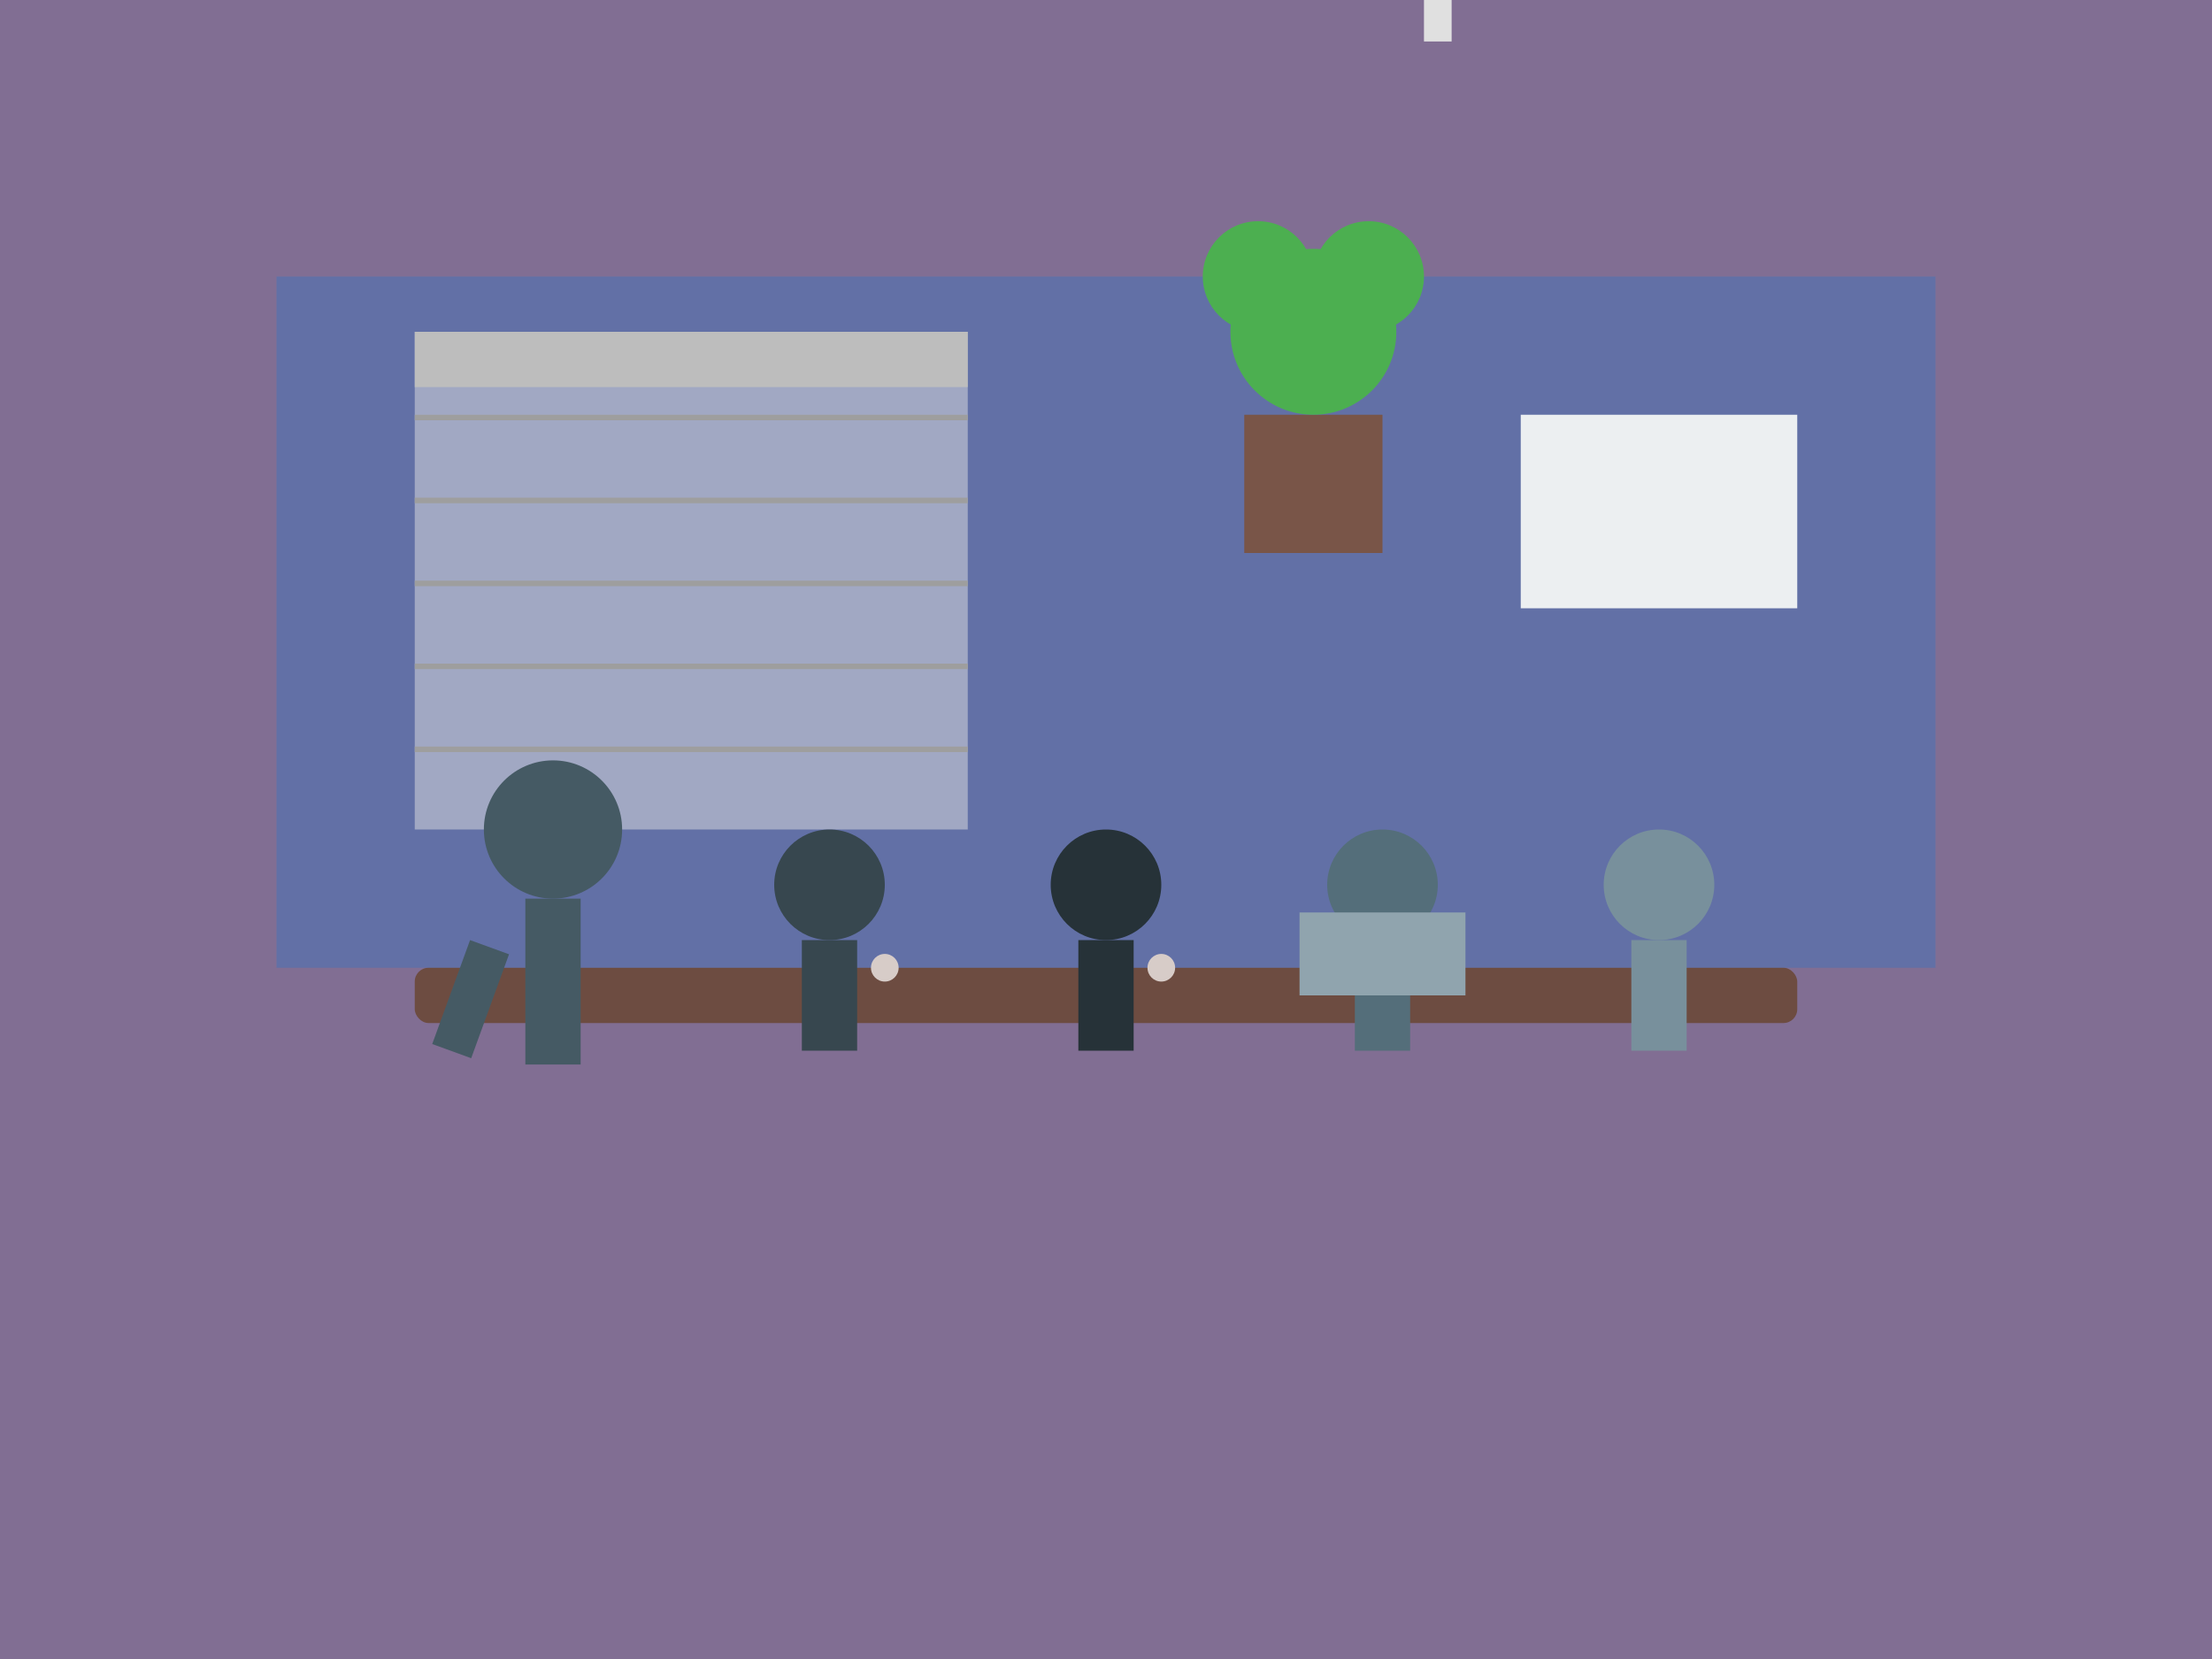 <svg xmlns="http://www.w3.org/2000/svg" viewBox="0 0 800 600" width="800" height="600">
  <rect x="0" y="0" width="800" height="600" fill="#808080" stroke="none"/>
  <!-- Background with purple gradient -->
  <rect width="800" height="600" fill="#8a2be2" opacity="0.2"/>
  
  <!-- Meeting room table -->
  <rect x="150" y="350" width="500" height="20" rx="5" ry="5" fill="#6d4c41"/>
  
  <!-- Meeting room wall -->
  <rect x="100" y="100" width="600" height="250" fill="#1976d2" opacity="0.3"/>
  
  <!-- Window blinds -->
  <rect x="150" y="120" width="200" height="180" fill="#e0e0e0" opacity="0.5"/>
  <rect x="150" y="120" width="200" height="20" fill="#bdbdbd"/>
  <rect x="150" y="150" width="200" height="2" fill="#9e9e9e"/>
  <rect x="150" y="180" width="200" height="2" fill="#9e9e9e"/>
  <rect x="150" y="210" width="200" height="2" fill="#9e9e9e"/>
  <rect x="150" y="240" width="200" height="2" fill="#9e9e9e"/>
  <rect x="150" y="270" width="200" height="2" fill="#9e9e9e"/>
  
  <!-- Plant -->
  <rect x="450" y="150" width="50" height="50" fill="#795548"/>
  <circle cx="475" cy="120" r="30" fill="#4caf50"/>
  <circle cx="455" cy="100" r="20" fill="#4caf50"/>
  <circle cx="495" cy="100" r="20" fill="#4caf50"/>
  
  <!-- People silhouettes -->
  <!-- Person 1 (standing, presenting) -->
  <circle cx="200" cy="300" r="25" fill="#455a64"/>
  <rect x="190" y="325" width="20" height="60" fill="#455a64"/>
  <rect x="170" y="340" width="15" height="40" fill="#455a64" transform="rotate(20, 170, 340)"/>
  
  <!-- Person 2 (sitting) -->
  <circle cx="300" cy="320" r="20" fill="#37474f"/>
  <rect x="290" y="340" width="20" height="40" fill="#37474f"/>
  
  <!-- Person 3 (sitting) -->
  <circle cx="400" cy="320" r="20" fill="#263238"/>
  <rect x="390" y="340" width="20" height="40" fill="#263238"/>
  
  <!-- Person 4 (sitting with laptop) -->
  <circle cx="500" cy="320" r="20" fill="#546e7a"/>
  <rect x="490" y="340" width="20" height="40" fill="#546e7a"/>
  <rect x="470" y="330" width="60" height="30" fill="#90a4ae"/>
  
  <!-- Person 5 (sitting) -->
  <circle cx="600" cy="320" r="20" fill="#78909c"/>
  <rect x="590" y="340" width="20" height="40" fill="#78909c"/>
  
  <!-- Coffee cups and water glasses -->
  <circle cx="320" cy="350" r="5" fill="#d7ccc8"/>
  <circle cx="420" cy="350" r="5" fill="#d7ccc8"/>
  <rect x="515" cy="350" width="10" height="15" fill="#e0e0e0"/>
  
  <!-- Presentation screen -->
  <rect x="550" y="150" width="100" height="70" fill="#eceff1"/>
</svg>